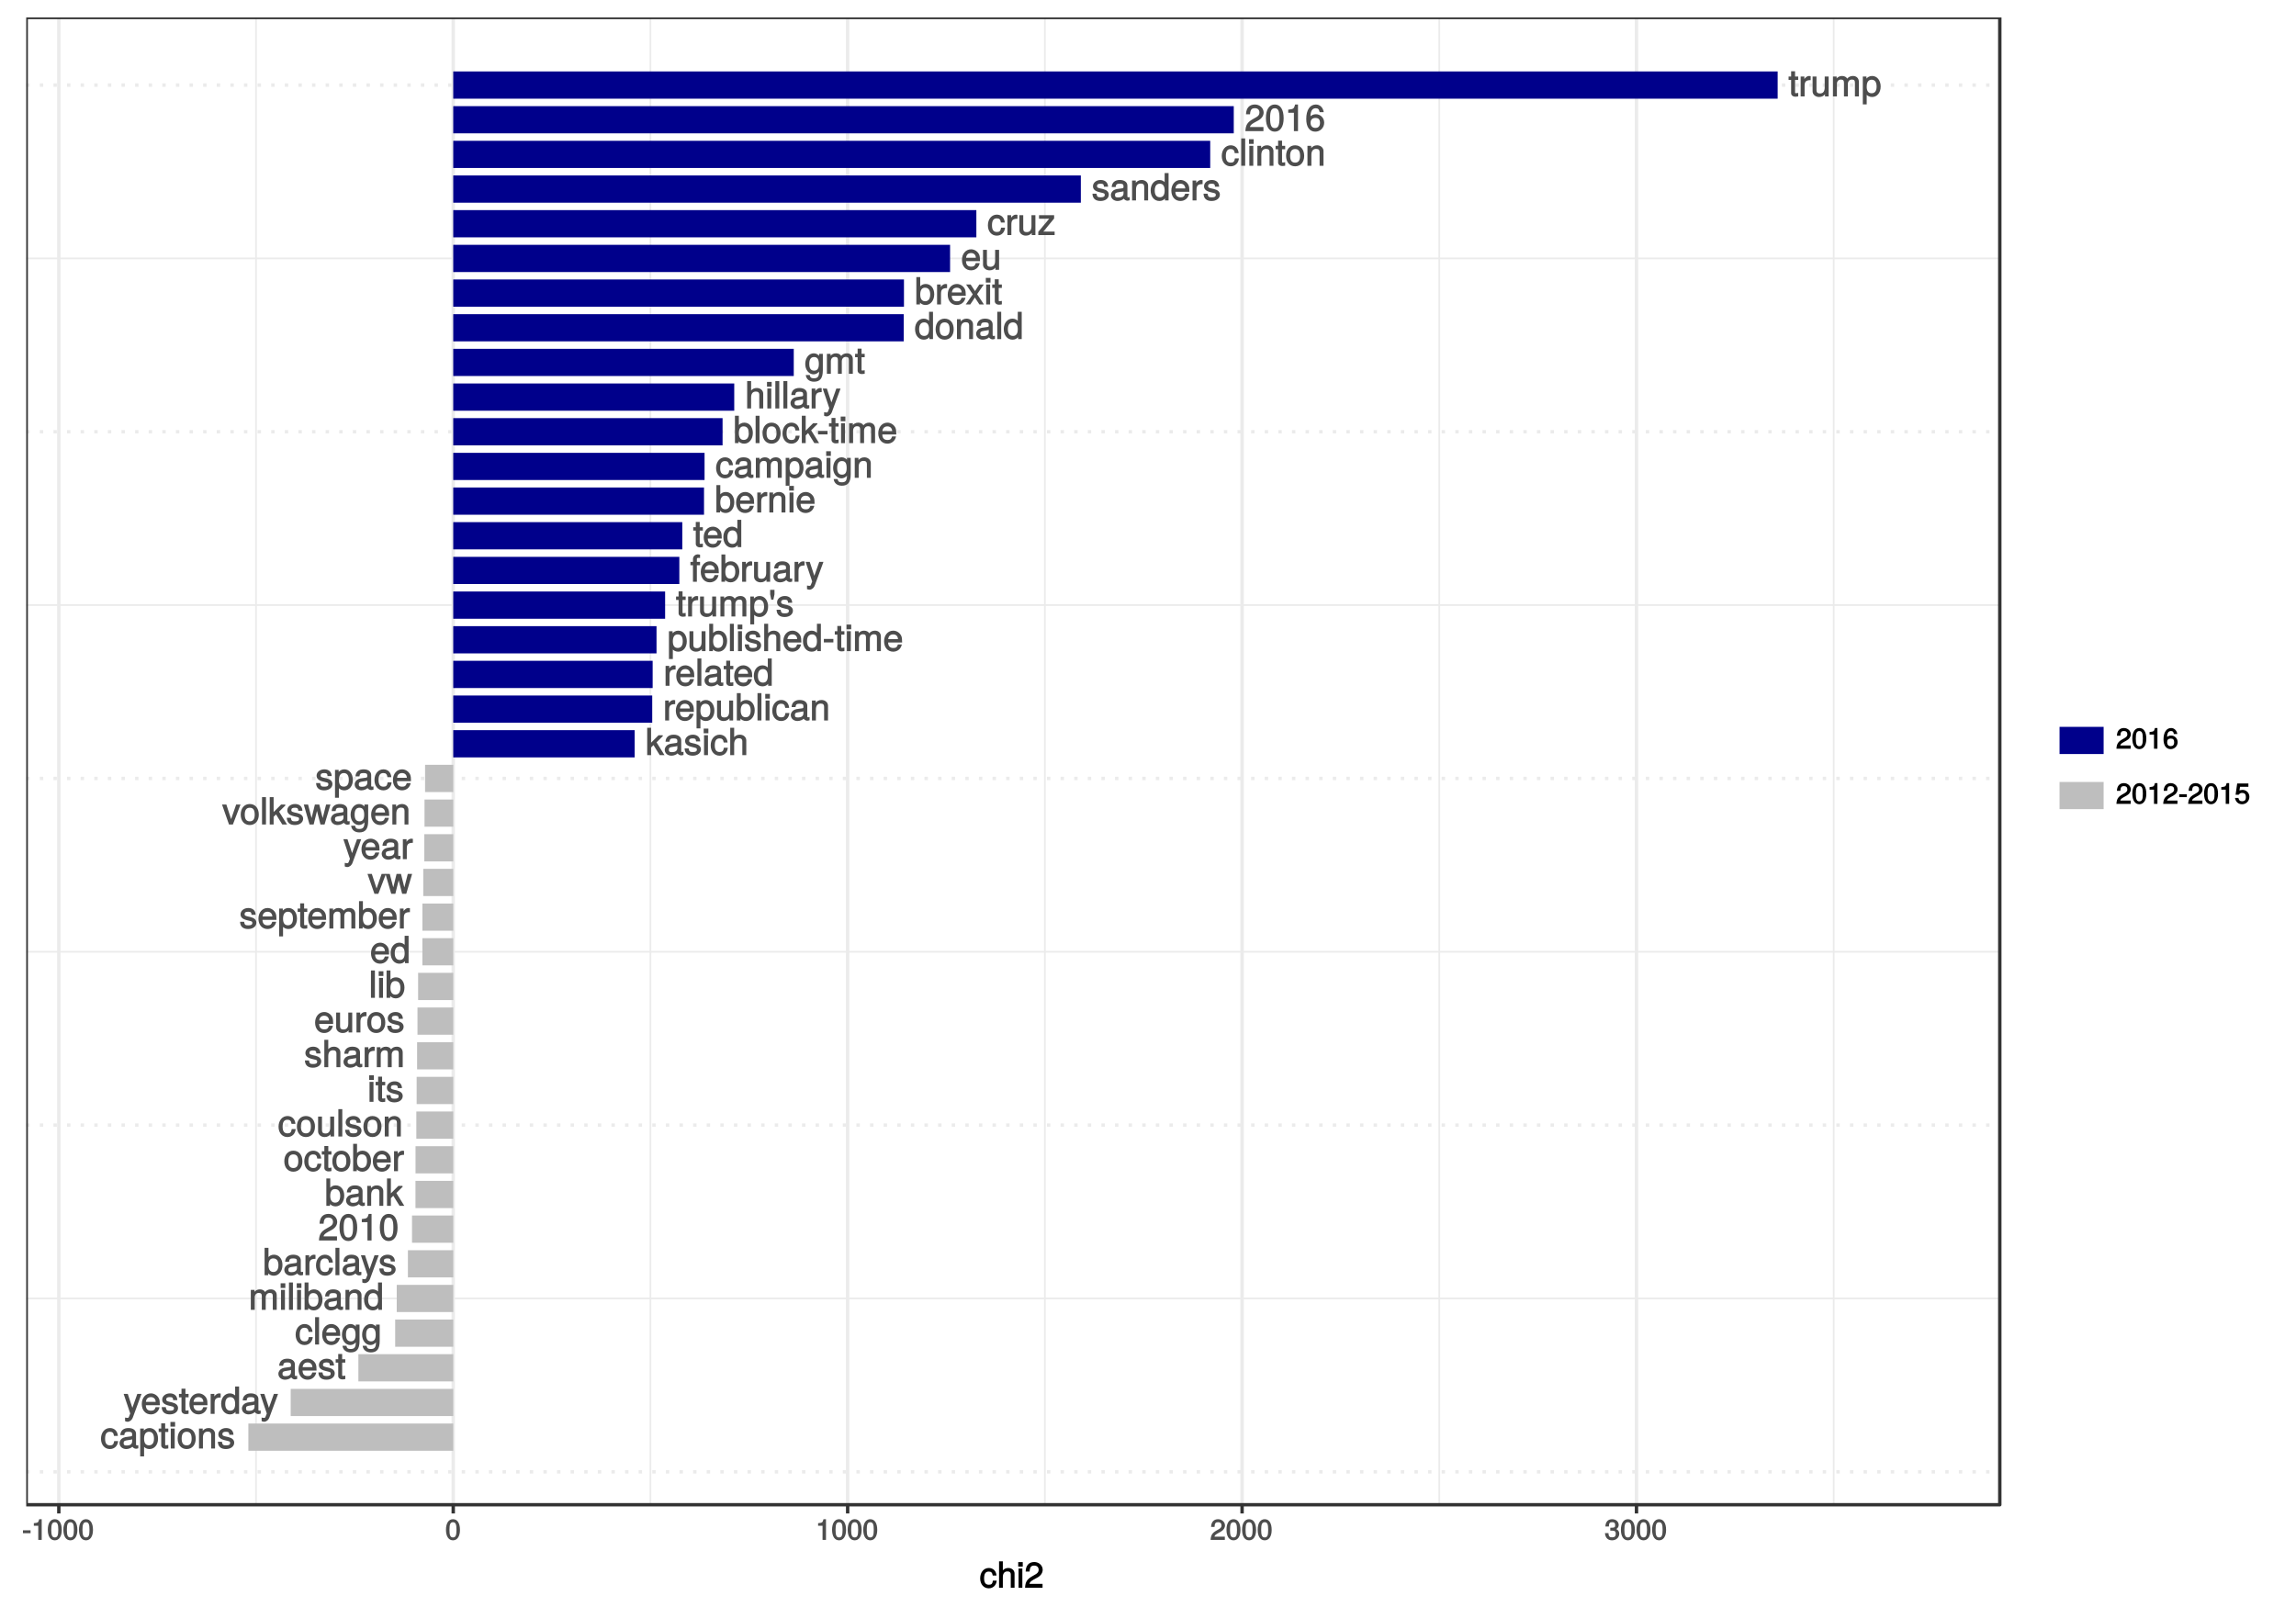 <?xml version="1.0" encoding="UTF-8"?>
<svg xmlns="http://www.w3.org/2000/svg" xmlns:xlink="http://www.w3.org/1999/xlink" width="720pt" height="504pt" viewBox="0 0 720 504" version="1.1">
<defs>
<g>
<symbol overflow="visible" id="glyph0-0">
<path style="stroke:none;" d=""/>
</symbol>
<symbol overflow="visible" id="glyph0-1">
<path style="stroke:none;" d="M 3.031 -0.141 L 3.031 -1.109 C 2.766 -1.047 2.609 -1.031 2.438 -1.031 C 2.031 -1.031 2.047 -1 2.047 -1.422 L 2.047 -5.188 L 3.031 -5.188 L 3.031 -6.25 L 2.047 -6.25 L 2.047 -7.891 L 0.812 -7.891 L 0.812 -6.25 L 0.016 -6.25 L 0.016 -5.188 L 0.812 -5.188 L 0.812 -1 C 0.812 -0.391 1.375 0.078 2.109 0.078 C 2.344 0.078 2.578 0.062 3.031 -0.016 Z M 3.031 -0.141 "/>
</symbol>
<symbol overflow="visible" id="glyph0-2">
<path style="stroke:none;" d="M 3.781 -5.266 L 3.781 -6.359 C 3.484 -6.406 3.406 -6.422 3.281 -6.422 C 2.672 -6.422 2.109 -6 1.562 -5.125 L 1.797 -5.016 L 1.797 -6.25 L 0.641 -6.25 L 0.641 0 L 1.875 0 L 1.875 -3.234 C 1.875 -4.578 2.188 -5.109 3.781 -5.125 Z M 3.781 -5.266 "/>
</symbol>
<symbol overflow="visible" id="glyph0-3">
<path style="stroke:none;" d="M 5.625 -0.141 L 5.625 -6.25 L 4.391 -6.25 L 4.391 -2.812 C 4.391 -1.594 3.906 -0.938 2.906 -0.938 C 2.156 -0.938 1.812 -1.25 1.812 -1.969 L 1.812 -6.25 L 0.594 -6.25 L 0.594 -1.594 C 0.594 -0.609 1.484 0.172 2.641 0.172 C 3.516 0.172 4.156 -0.172 4.719 -0.953 L 4.484 -1.062 L 4.484 0 L 5.625 0 Z M 5.625 -0.141 "/>
</symbol>
<symbol overflow="visible" id="glyph0-4">
<path style="stroke:none;" d="M 8.781 -0.141 L 8.781 -4.609 C 8.781 -5.672 8.047 -6.422 6.938 -6.422 C 6.141 -6.422 5.562 -6.125 5.125 -5.594 C 4.844 -6.094 4.281 -6.422 3.5 -6.422 C 2.703 -6.422 2.078 -6.078 1.562 -5.359 L 1.812 -5.25 L 1.812 -6.25 L 0.656 -6.25 L 0.656 0 L 1.891 0 L 1.891 -3.875 C 1.891 -4.75 2.375 -5.297 3.156 -5.297 C 3.859 -5.297 4.109 -5 4.109 -4.25 L 4.109 0 L 5.328 0 L 5.328 -3.875 C 5.328 -4.75 5.828 -5.297 6.609 -5.297 C 7.297 -5.297 7.547 -5 7.547 -4.25 L 7.547 0 L 8.781 0 Z M 8.781 -0.141 "/>
</symbol>
<symbol overflow="visible" id="glyph0-5">
<path style="stroke:none;" d="M 6.078 -3.062 C 6.078 -5.062 4.969 -6.422 3.391 -6.422 C 2.578 -6.422 1.828 -6 1.391 -5.297 L 1.625 -5.203 L 1.625 -6.25 L 0.484 -6.25 L 0.484 2.484 L 1.703 2.484 L 1.703 -0.859 L 1.469 -0.75 C 1.969 -0.141 2.625 0.172 3.406 0.172 C 4.938 0.172 6.078 -1.156 6.078 -3.062 Z M 4.812 -3.078 C 4.812 -1.734 4.266 -1 3.234 -1 C 2.234 -1 1.703 -1.672 1.703 -3.078 C 1.703 -4.469 2.234 -5.25 3.234 -5.25 C 4.281 -5.25 4.812 -4.5 4.812 -3.078 Z M 4.812 -3.078 "/>
</symbol>
<symbol overflow="visible" id="glyph0-6">
<path style="stroke:none;" d="M 5.953 -5.828 C 5.953 -7.203 4.75 -8.344 3.234 -8.344 C 1.578 -8.344 0.484 -7.359 0.422 -5.266 L 1.688 -5.266 C 1.781 -6.75 2.203 -7.188 3.203 -7.188 C 4.109 -7.188 4.641 -6.672 4.641 -5.812 C 4.641 -5.172 4.312 -4.734 3.594 -4.328 L 2.547 -3.734 C 0.859 -2.781 0.328 -1.906 0.234 0 L 5.891 0 L 5.891 -1.281 L 1.672 -1.281 C 1.75 -1.781 2.062 -2.109 3.062 -2.688 L 4.203 -3.297 C 5.328 -3.906 5.953 -4.844 5.953 -5.828 Z M 5.953 -5.828 "/>
</symbol>
<symbol overflow="visible" id="glyph0-7">
<path style="stroke:none;" d="M 5.906 -4.016 C 5.906 -6.812 4.875 -8.344 3.125 -8.344 C 1.391 -8.344 0.344 -6.797 0.344 -4.078 C 0.344 -1.359 1.406 0.172 3.125 0.172 C 4.828 0.172 5.906 -1.359 5.906 -4.016 Z M 4.594 -4.109 C 4.594 -1.812 4.219 -0.938 3.109 -0.938 C 2.047 -0.938 1.656 -1.859 1.656 -4.078 C 1.656 -6.281 2.047 -7.172 3.125 -7.172 C 4.203 -7.172 4.594 -6.266 4.594 -4.109 Z M 4.594 -4.109 "/>
</symbol>
<symbol overflow="visible" id="glyph0-8">
<path style="stroke:none;" d="M 4.078 -0.141 L 4.078 -8.344 L 3.188 -8.344 C 2.781 -6.969 2.703 -6.938 1.016 -6.719 L 1.016 -5.75 L 2.797 -5.75 L 2.797 0 L 4.078 0 Z M 4.078 -0.141 "/>
</symbol>
<symbol overflow="visible" id="glyph0-9">
<path style="stroke:none;" d="M 5.969 -2.641 C 5.969 -4.141 4.812 -5.297 3.359 -5.297 C 2.578 -5.297 1.844 -4.953 1.406 -4.359 L 1.656 -4.25 C 1.656 -6.219 2.156 -7.172 3.312 -7.172 C 4.016 -7.172 4.359 -6.875 4.547 -5.953 L 5.828 -5.953 C 5.609 -7.422 4.609 -8.344 3.375 -8.344 C 1.5 -8.344 0.344 -6.625 0.344 -3.812 C 0.344 -1.297 1.359 0.172 3.203 0.172 C 4.734 0.172 5.969 -1.062 5.969 -2.641 Z M 4.656 -2.562 C 4.656 -1.547 4.125 -1 3.203 -1 C 2.281 -1 1.703 -1.578 1.703 -2.609 C 1.703 -3.625 2.25 -4.125 3.234 -4.125 C 4.203 -4.125 4.656 -3.641 4.656 -2.562 Z M 4.656 -2.562 "/>
</symbol>
<symbol overflow="visible" id="glyph0-10">
<path style="stroke:none;" d="M 5.422 -2.328 L 4.344 -2.328 C 4.156 -1.234 3.828 -0.984 3.016 -0.984 C 1.969 -0.984 1.484 -1.656 1.484 -3.062 C 1.484 -4.547 1.953 -5.25 2.984 -5.25 C 3.781 -5.25 4.141 -4.922 4.281 -3.953 L 5.5 -3.953 C 5.375 -5.547 4.328 -6.422 3 -6.422 C 1.406 -6.422 0.203 -5.047 0.203 -3.062 C 0.203 -1.141 1.375 0.172 2.984 0.172 C 4.406 0.172 5.453 -0.812 5.578 -2.328 Z M 5.422 -2.328 "/>
</symbol>
<symbol overflow="visible" id="glyph0-11">
<path style="stroke:none;" d="M 1.859 -0.141 L 1.859 -8.578 L 0.625 -8.578 L 0.625 0 L 1.859 0 Z M 1.859 -0.141 "/>
</symbol>
<symbol overflow="visible" id="glyph0-12">
<path style="stroke:none;" d="M 1.875 -0.141 L 1.875 -6.25 L 0.641 -6.25 L 0.641 0 L 1.875 0 Z M 2 -7 L 2 -8.328 L 0.531 -8.328 L 0.531 -6.859 L 2 -6.859 Z M 2 -7 "/>
</symbol>
<symbol overflow="visible" id="glyph0-13">
<path style="stroke:none;" d="M 5.672 -0.141 L 5.672 -4.641 C 5.672 -5.625 4.797 -6.422 3.656 -6.422 C 2.766 -6.422 2.094 -6.031 1.562 -5.203 L 1.812 -5.094 L 1.812 -6.25 L 0.641 -6.25 L 0.641 0 L 1.875 0 L 1.875 -3.422 C 1.875 -4.641 2.406 -5.297 3.359 -5.297 C 4.125 -5.297 4.453 -4.984 4.453 -4.266 L 4.453 0 L 5.672 0 Z M 5.672 -0.141 "/>
</symbol>
<symbol overflow="visible" id="glyph0-14">
<path style="stroke:none;" d="M 5.938 -3.078 C 5.938 -5.125 4.812 -6.422 3.094 -6.422 C 1.422 -6.422 0.266 -5.125 0.266 -3.109 C 0.266 -1.109 1.406 0.172 3.109 0.172 C 4.781 0.172 5.938 -1.109 5.938 -3.078 Z M 4.656 -3.078 C 4.656 -1.688 4.156 -0.984 3.109 -0.984 C 2.047 -0.984 1.531 -1.672 1.531 -3.109 C 1.531 -4.547 2.047 -5.25 3.109 -5.25 C 4.172 -5.25 4.656 -4.562 4.656 -3.078 Z M 4.656 -3.078 "/>
</symbol>
<symbol overflow="visible" id="glyph0-15">
<path style="stroke:none;" d="M 5.359 -1.812 C 5.359 -2.703 4.719 -3.281 3.531 -3.578 L 2.625 -3.781 C 1.859 -3.969 1.656 -4.078 1.656 -4.5 C 1.656 -5.047 2.016 -5.25 2.781 -5.25 C 3.547 -5.25 3.812 -5.062 3.828 -4.297 L 5.125 -4.297 C 5.109 -5.609 4.203 -6.422 2.828 -6.422 C 1.438 -6.422 0.391 -5.547 0.391 -4.453 C 0.391 -3.516 1.016 -2.938 2.422 -2.594 L 3.312 -2.375 C 3.969 -2.219 4.078 -2.156 4.078 -1.734 C 4.078 -1.172 3.672 -0.984 2.844 -0.984 C 1.984 -0.984 1.656 -1.047 1.5 -2.109 L 0.234 -2.109 C 0.281 -0.578 1.203 0.172 2.766 0.172 C 4.266 0.172 5.359 -0.656 5.359 -1.812 Z M 5.359 -1.812 "/>
</symbol>
<symbol overflow="visible" id="glyph0-16">
<path style="stroke:none;" d="M 6.219 -0.156 L 6.219 -1.047 C 5.984 -1 5.938 -1 5.875 -1 C 5.547 -1 5.5 -1.031 5.5 -1.312 L 5.5 -4.641 C 5.5 -5.703 4.594 -6.422 3.125 -6.422 C 1.688 -6.422 0.641 -5.703 0.578 -4.203 L 1.812 -4.203 C 1.906 -5.062 2.203 -5.25 3.094 -5.25 C 3.953 -5.25 4.281 -5.078 4.281 -4.5 L 4.281 -4.25 C 4.281 -3.859 4.188 -3.828 3.438 -3.75 C 2.094 -3.578 1.891 -3.531 1.531 -3.375 C 0.828 -3.094 0.328 -2.406 0.328 -1.688 C 0.328 -0.609 1.234 0.172 2.438 0.172 C 3.203 0.172 4.031 -0.188 4.375 -0.562 C 4.406 -0.391 4.969 0.078 5.438 0.078 C 5.625 0.078 5.781 0.062 6.219 -0.062 Z M 4.281 -2.203 C 4.281 -1.344 3.562 -0.938 2.641 -0.938 C 1.906 -0.938 1.609 -1.062 1.609 -1.703 C 1.609 -2.328 1.891 -2.469 2.906 -2.609 C 3.906 -2.75 4.109 -2.797 4.281 -2.875 Z M 4.281 -2.203 "/>
</symbol>
<symbol overflow="visible" id="glyph0-17">
<path style="stroke:none;" d="M 5.766 -0.141 L 5.766 -8.578 L 4.531 -8.578 L 4.531 -5.344 L 4.781 -5.453 C 4.375 -6.047 3.656 -6.422 2.859 -6.422 C 1.312 -6.422 0.141 -5.078 0.141 -3.172 C 0.141 -1.156 1.281 0.172 2.891 0.172 C 3.703 0.172 4.375 -0.172 4.875 -0.906 L 4.641 -1.016 L 4.641 0 L 5.766 0 Z M 4.531 -3.094 C 4.531 -1.719 4.031 -1 3.031 -1 C 1.984 -1 1.422 -1.734 1.422 -3.109 C 1.422 -4.5 1.984 -5.25 3.016 -5.25 C 4.031 -5.25 4.531 -4.469 4.531 -3.094 Z M 4.531 -3.094 "/>
</symbol>
<symbol overflow="visible" id="glyph0-18">
<path style="stroke:none;" d="M 5.969 -2.844 C 5.969 -3.703 5.906 -4.25 5.734 -4.703 C 5.344 -5.672 4.297 -6.422 3.188 -6.422 C 1.531 -6.422 0.312 -5.047 0.312 -3.078 C 0.312 -1.125 1.484 0.172 3.156 0.172 C 4.531 0.172 5.609 -0.734 5.875 -2.094 L 4.656 -2.094 C 4.344 -1.156 3.953 -0.984 3.203 -0.984 C 2.203 -0.984 1.609 -1.484 1.578 -2.703 L 5.969 -2.703 Z M 4.906 -3.578 C 4.906 -3.578 4.719 -3.75 4.734 -3.766 L 1.609 -3.766 C 1.688 -4.672 2.219 -5.25 3.172 -5.25 C 4.109 -5.25 4.672 -4.625 4.672 -3.688 Z M 4.906 -3.578 "/>
</symbol>
<symbol overflow="visible" id="glyph0-19">
<path style="stroke:none;" d="M 5.328 -0.141 L 5.328 -1.109 L 1.797 -1.109 L 5.172 -5.203 L 5.172 -6.25 L 0.438 -6.25 L 0.438 -5.125 L 3.609 -5.125 L 0.203 -1.031 L 0.203 0 L 5.328 0 Z M 5.328 -0.141 "/>
</symbol>
<symbol overflow="visible" id="glyph0-20">
<path style="stroke:none;" d="M 6.078 -3.188 C 6.078 -5.125 4.969 -6.422 3.406 -6.422 C 2.578 -6.422 1.906 -6.062 1.453 -5.391 L 1.688 -5.297 L 1.688 -8.578 L 0.469 -8.578 L 0.469 0 L 1.609 0 L 1.609 -0.984 L 1.359 -0.891 C 1.812 -0.188 2.531 0.172 3.359 0.172 C 4.922 0.172 6.078 -1.25 6.078 -3.188 Z M 4.812 -3.125 C 4.812 -1.781 4.25 -1 3.219 -1 C 2.219 -1 1.688 -1.766 1.688 -3.109 C 1.688 -4.516 2.219 -5.297 3.219 -5.25 C 4.281 -5.25 4.812 -4.453 4.812 -3.125 Z M 4.812 -3.125 "/>
</symbol>
<symbol overflow="visible" id="glyph0-21">
<path style="stroke:none;" d="M 5.469 -0.234 L 3.484 -3.219 L 5.578 -6.25 L 4.172 -6.25 L 2.828 -4.188 L 1.453 -6.25 L 0.031 -6.25 L 2.125 -3.172 L -0.078 0 L 1.344 0 L 2.781 -2.172 L 4.203 0 L 5.625 0 Z M 5.469 -0.234 "/>
</symbol>
<symbol overflow="visible" id="glyph0-22">
<path style="stroke:none;" d="M 5.703 -1.109 L 5.703 -6.25 L 4.531 -6.25 L 4.531 -5.234 L 4.781 -5.328 C 4.297 -6.047 3.625 -6.422 2.859 -6.422 C 1.359 -6.422 0.188 -5 0.188 -3.062 C 0.188 -1.188 1.391 0.172 2.781 0.172 C 3.531 0.172 4.156 -0.188 4.781 -0.938 L 4.531 -1.031 L 4.531 -0.641 C 4.531 0.938 4.031 1.406 2.938 1.406 C 2.188 1.406 1.734 1.281 1.609 0.391 L 0.359 0.391 C 0.484 1.672 1.5 2.484 2.906 2.484 C 4.766 2.484 5.703 1.516 5.703 -1.109 Z M 4.453 -3.078 C 4.453 -1.656 3.984 -0.984 2.984 -0.984 C 1.938 -0.984 1.453 -1.672 1.453 -3.109 C 1.453 -4.547 1.953 -5.25 2.969 -5.25 C 4 -5.25 4.453 -4.531 4.453 -3.078 Z M 4.453 -3.078 "/>
</symbol>
<symbol overflow="visible" id="glyph0-23">
<path style="stroke:none;" d="M 5.672 -0.141 L 5.672 -4.641 C 5.672 -5.641 4.812 -6.422 3.656 -6.422 C 2.812 -6.422 2.203 -6.109 1.641 -5.375 L 1.875 -5.281 L 1.875 -8.578 L 0.641 -8.578 L 0.641 0 L 1.875 0 L 1.875 -3.422 C 1.875 -4.641 2.375 -5.297 3.359 -5.297 C 4.031 -5.297 4.438 -5.047 4.438 -4.266 L 4.438 0 L 5.672 0 Z M 5.672 -0.141 "/>
</symbol>
<symbol overflow="visible" id="glyph0-24">
<path style="stroke:none;" d="M 5.438 -6.25 L 4.312 -6.25 L 2.609 -1.453 L 2.906 -1.453 L 1.328 -6.25 L 0.031 -6.25 L 2.094 -0.109 L 1.734 0.828 C 1.562 1.25 1.531 1.266 1.109 1.266 C 0.984 1.266 0.812 1.234 0.469 1.172 L 0.469 2.281 C 0.703 2.406 1 2.484 1.25 2.484 C 1.922 2.484 2.609 1.969 2.922 1.109 L 5.625 -6.25 Z M 5.438 -6.25 "/>
</symbol>
<symbol overflow="visible" id="glyph0-25">
<path style="stroke:none;" d="M 5.797 -0.234 L 3.453 -4.016 L 5.438 -6 L 5.344 -6.25 L 4.078 -6.25 L 1.5 -3.672 L 1.734 -3.578 L 1.734 -8.578 L 0.516 -8.578 L 0.516 0 L 1.734 0 L 1.734 -2.406 L 2.484 -3.156 L 4.453 0 L 5.953 0 Z M 5.797 -0.234 "/>
</symbol>
<symbol overflow="visible" id="glyph0-26">
<path style="stroke:none;" d="M 3.359 -2.859 L 3.359 -3.828 L 0.375 -3.828 L 0.375 -2.734 L 3.359 -2.734 Z M 3.359 -2.859 "/>
</symbol>
<symbol overflow="visible" id="glyph0-27">
<path style="stroke:none;" d="M 3.078 -5.328 L 3.078 -6.25 L 2.078 -6.25 L 2.078 -7.031 C 2.078 -7.422 2.172 -7.5 2.609 -7.5 C 2.688 -7.5 2.719 -7.5 3.078 -7.469 L 3.078 -8.516 C 2.719 -8.594 2.594 -8.609 2.406 -8.609 C 1.531 -8.609 0.859 -7.969 0.859 -7.109 L 0.859 -6.25 L 0.062 -6.25 L 0.062 -5.188 L 0.859 -5.188 L 0.859 0 L 2.078 0 L 2.078 -5.188 L 3.078 -5.188 Z M 3.078 -5.328 "/>
</symbol>
<symbol overflow="visible" id="glyph0-28">
<path style="stroke:none;" d="M 1.75 -6.938 L 1.75 -8.344 L 0.391 -8.344 L 0.391 -6.938 L 0.734 -5.281 L 1.406 -5.281 Z M 1.75 -6.938 "/>
</symbol>
<symbol overflow="visible" id="glyph0-29">
<path style="stroke:none;" d="M 5.531 -6.25 L 4.359 -6.25 L 2.625 -1.266 L 2.906 -1.266 L 1.281 -6.25 L -0.078 -6.25 L 2.109 0 L 3.328 0 L 5.719 -6.25 Z M 5.531 -6.25 "/>
</symbol>
<symbol overflow="visible" id="glyph0-30">
<path style="stroke:none;" d="M 8.047 -6.25 L 6.875 -6.25 L 5.656 -1.453 L 5.938 -1.453 L 4.734 -6.25 L 3.359 -6.25 L 2.188 -1.453 L 2.469 -1.453 L 1.219 -6.25 L -0.125 -6.25 L 1.688 0 L 2.969 0 L 4.156 -4.812 L 3.875 -4.812 L 5.109 0 L 6.391 0 L 8.234 -6.25 Z M 8.047 -6.25 "/>
</symbol>
<symbol overflow="visible" id="glyph1-0">
<path style="stroke:none;" d=""/>
</symbol>
<symbol overflow="visible" id="glyph1-1">
<path style="stroke:none;" d="M 2.641 -2.25 L 2.641 -3.016 L 0.25 -3.016 L 0.25 -2.109 L 2.641 -2.109 Z M 2.641 -2.25 "/>
</symbol>
<symbol overflow="visible" id="glyph1-2">
<path style="stroke:none;" d="M 3.203 -0.125 L 3.203 -6.5 L 2.422 -6.5 C 2.109 -5.406 2.094 -5.406 0.734 -5.25 L 0.734 -4.438 L 2.125 -4.438 L 2.125 0 L 3.203 0 Z M 3.203 -0.125 "/>
</symbol>
<symbol overflow="visible" id="glyph1-3">
<path style="stroke:none;" d="M 4.609 -3.125 C 4.609 -5.297 3.781 -6.5 2.422 -6.5 C 1.078 -6.5 0.219 -5.281 0.219 -3.188 C 0.219 -1.078 1.078 0.125 2.422 0.125 C 3.734 0.125 4.609 -1.078 4.609 -3.125 Z M 3.516 -3.203 C 3.516 -1.438 3.266 -0.781 2.406 -0.781 C 1.578 -0.781 1.312 -1.469 1.312 -3.172 C 1.312 -4.875 1.578 -5.547 2.422 -5.547 C 3.25 -5.547 3.516 -4.875 3.516 -3.203 Z M 3.516 -3.203 "/>
</symbol>
<symbol overflow="visible" id="glyph1-4">
<path style="stroke:none;" d="M 4.641 -4.547 C 4.641 -5.594 3.672 -6.5 2.5 -6.5 C 1.219 -6.5 0.328 -5.719 0.281 -4.078 L 1.359 -4.078 C 1.422 -5.25 1.703 -5.562 2.469 -5.562 C 3.172 -5.562 3.547 -5.188 3.547 -4.516 C 3.547 -4.031 3.297 -3.703 2.75 -3.391 L 1.938 -2.922 C 0.641 -2.188 0.219 -1.5 0.125 0 L 4.594 0 L 4.594 -1.031 L 1.344 -1.031 C 1.406 -1.406 1.641 -1.641 2.406 -2.078 L 3.281 -2.562 C 4.156 -3.031 4.641 -3.781 4.641 -4.547 Z M 4.641 -4.547 "/>
</symbol>
<symbol overflow="visible" id="glyph1-5">
<path style="stroke:none;" d="M 4.594 -1.938 C 4.594 -2.703 4.141 -3.266 3.391 -3.531 L 3.391 -3.266 C 3.969 -3.5 4.422 -4.031 4.422 -4.656 C 4.422 -5.734 3.547 -6.5 2.359 -6.5 C 1.109 -6.5 0.281 -5.688 0.25 -4.219 L 1.344 -4.219 C 1.359 -5.281 1.578 -5.562 2.375 -5.562 C 3.062 -5.562 3.312 -5.281 3.312 -4.625 C 3.312 -3.953 3.188 -3.812 1.781 -3.812 L 1.781 -2.906 L 2.359 -2.906 C 3.219 -2.906 3.5 -2.625 3.5 -1.938 C 3.5 -1.156 3.172 -0.812 2.359 -0.812 C 1.516 -0.812 1.266 -1.109 1.203 -2.141 L 0.109 -2.141 C 0.219 -0.625 1.062 0.125 2.344 0.125 C 3.625 0.125 4.594 -0.766 4.594 -1.938 Z M 4.594 -1.938 "/>
</symbol>
<symbol overflow="visible" id="glyph1-6">
<path style="stroke:none;" d="M 4.656 -2.062 C 4.656 -3.234 3.719 -4.141 2.609 -4.141 C 1.984 -4.141 1.391 -3.875 1.062 -3.406 L 1.312 -3.312 C 1.328 -4.844 1.672 -5.547 2.562 -5.547 C 3.109 -5.547 3.328 -5.344 3.469 -4.609 L 4.547 -4.609 C 4.375 -5.766 3.562 -6.5 2.609 -6.5 C 1.156 -6.5 0.219 -5.141 0.219 -2.969 C 0.219 -1.031 1.047 0.125 2.469 0.125 C 3.656 0.125 4.656 -0.844 4.656 -2.062 Z M 3.562 -2 C 3.562 -1.219 3.188 -0.812 2.484 -0.812 C 1.766 -0.812 1.359 -1.25 1.359 -2.047 C 1.359 -2.828 1.734 -3.188 2.5 -3.188 C 3.25 -3.188 3.562 -2.844 3.562 -2 Z M 3.562 -2 "/>
</symbol>
<symbol overflow="visible" id="glyph1-7">
<path style="stroke:none;" d="M 4.656 -2.203 C 4.656 -3.438 3.688 -4.375 2.5 -4.375 C 2.062 -4.375 1.594 -4.219 1.547 -4.188 L 1.719 -5.344 L 4.344 -5.344 L 4.344 -6.375 L 0.828 -6.375 L 0.328 -2.844 L 1.281 -2.844 C 1.688 -3.312 1.875 -3.422 2.359 -3.422 C 3.188 -3.422 3.562 -3.016 3.562 -2.094 C 3.562 -1.203 3.203 -0.812 2.359 -0.812 C 1.688 -0.812 1.422 -1.031 1.203 -1.859 L 0.125 -1.859 C 0.406 -0.5 1.266 0.125 2.375 0.125 C 3.641 0.125 4.656 -0.875 4.656 -2.203 Z M 4.656 -2.203 "/>
</symbol>
<symbol overflow="visible" id="glyph2-0">
<path style="stroke:none;" d=""/>
</symbol>
<symbol overflow="visible" id="glyph2-1">
<path style="stroke:none;" d="M 5.25 -2.25 L 4.203 -2.25 C 4.031 -1.188 3.703 -0.953 2.922 -0.953 C 1.906 -0.953 1.438 -1.594 1.438 -2.953 C 1.438 -4.406 1.891 -5.078 2.891 -5.078 C 3.656 -5.078 4 -4.766 4.141 -3.828 L 5.328 -3.828 C 5.203 -5.375 4.188 -6.203 2.906 -6.203 C 1.359 -6.203 0.203 -4.875 0.203 -2.953 C 0.203 -1.094 1.328 0.172 2.891 0.172 C 4.266 0.172 5.266 -0.797 5.391 -2.25 Z M 5.25 -2.25 "/>
</symbol>
<symbol overflow="visible" id="glyph2-2">
<path style="stroke:none;" d="M 5.484 -0.125 L 5.484 -4.484 C 5.484 -5.453 4.656 -6.203 3.531 -6.203 C 2.719 -6.203 2.125 -5.906 1.578 -5.203 L 1.812 -5.109 L 1.812 -8.297 L 0.625 -8.297 L 0.625 0 L 1.812 0 L 1.812 -3.312 C 1.812 -4.484 2.297 -5.125 3.25 -5.125 C 3.891 -5.125 4.297 -4.891 4.297 -4.125 L 4.297 0 L 5.484 0 Z M 5.484 -0.125 "/>
</symbol>
<symbol overflow="visible" id="glyph2-3">
<path style="stroke:none;" d="M 1.812 -0.125 L 1.812 -6.031 L 0.625 -6.031 L 0.625 0 L 1.812 0 Z M 1.938 -6.766 L 1.938 -8.047 L 0.516 -8.047 L 0.516 -6.641 L 1.938 -6.641 Z M 1.938 -6.766 "/>
</symbol>
<symbol overflow="visible" id="glyph2-4">
<path style="stroke:none;" d="M 5.75 -5.641 C 5.75 -6.969 4.594 -8.078 3.125 -8.078 C 1.531 -8.078 0.469 -7.109 0.406 -5.094 L 1.641 -5.094 C 1.734 -6.531 2.141 -6.953 3.094 -6.953 C 3.969 -6.953 4.484 -6.453 4.484 -5.625 C 4.484 -5 4.172 -4.578 3.469 -4.188 L 2.469 -3.609 C 0.844 -2.688 0.312 -1.844 0.219 0 L 5.703 0 L 5.703 -1.234 L 1.609 -1.234 C 1.688 -1.734 2 -2.031 2.953 -2.594 L 4.062 -3.188 C 5.141 -3.766 5.75 -4.688 5.75 -5.641 Z M 5.75 -5.641 "/>
</symbol>
</g>
<clipPath id="clip1">
  <path d="M 8.219 5.48 L 628 5.48 L 628 472 L 8.219 472 Z M 8.219 5.48 "/>
</clipPath>
<clipPath id="clip2">
  <path d="M 8.219 406 L 628 406 L 628 408 L 8.219 408 Z M 8.219 406 "/>
</clipPath>
<clipPath id="clip3">
  <path d="M 8.219 298 L 628 298 L 628 299 L 8.219 299 Z M 8.219 298 "/>
</clipPath>
<clipPath id="clip4">
  <path d="M 8.219 189 L 628 189 L 628 191 L 8.219 191 Z M 8.219 189 "/>
</clipPath>
<clipPath id="clip5">
  <path d="M 8.219 80 L 628 80 L 628 82 L 8.219 82 Z M 8.219 80 "/>
</clipPath>
<clipPath id="clip6">
  <path d="M 80 5.48 L 81 5.48 L 81 472.93 L 80 472.93 Z M 80 5.48 "/>
</clipPath>
<clipPath id="clip7">
  <path d="M 203 5.48 L 205 5.48 L 205 472.93 L 203 472.93 Z M 203 5.48 "/>
</clipPath>
<clipPath id="clip8">
  <path d="M 327 5.48 L 328 5.48 L 328 472.93 L 327 472.93 Z M 327 5.48 "/>
</clipPath>
<clipPath id="clip9">
  <path d="M 451 5.48 L 452 5.48 L 452 472.93 L 451 472.93 Z M 451 5.48 "/>
</clipPath>
<clipPath id="clip10">
  <path d="M 574 5.48 L 576 5.48 L 576 472.93 L 574 472.93 Z M 574 5.48 "/>
</clipPath>
<clipPath id="clip11">
  <path d="M 8.219 461 L 628 461 L 628 463 L 8.219 463 Z M 8.219 461 "/>
</clipPath>
<clipPath id="clip12">
  <path d="M 8.219 352 L 628 352 L 628 354 L 8.219 354 Z M 8.219 352 "/>
</clipPath>
<clipPath id="clip13">
  <path d="M 8.219 243 L 628 243 L 628 245 L 8.219 245 Z M 8.219 243 "/>
</clipPath>
<clipPath id="clip14">
  <path d="M 8.219 134 L 628 134 L 628 136 L 8.219 136 Z M 8.219 134 "/>
</clipPath>
<clipPath id="clip15">
  <path d="M 8.219 26 L 628 26 L 628 28 L 8.219 28 Z M 8.219 26 "/>
</clipPath>
<clipPath id="clip16">
  <path d="M 17 5.48 L 19 5.48 L 19 472.93 L 17 472.93 Z M 17 5.48 "/>
</clipPath>
<clipPath id="clip17">
  <path d="M 141 5.48 L 143 5.48 L 143 472.93 L 141 472.93 Z M 141 5.48 "/>
</clipPath>
<clipPath id="clip18">
  <path d="M 265 5.48 L 267 5.48 L 267 472.93 L 265 472.93 Z M 265 5.48 "/>
</clipPath>
<clipPath id="clip19">
  <path d="M 388 5.48 L 391 5.48 L 391 472.93 L 388 472.93 Z M 388 5.48 "/>
</clipPath>
<clipPath id="clip20">
  <path d="M 512 5.48 L 514 5.48 L 514 472.93 L 512 472.93 Z M 512 5.48 "/>
</clipPath>
<clipPath id="clip21">
  <path d="M 8.219 5.48 L 628 5.48 L 628 472.93 L 8.219 472.93 Z M 8.219 5.48 "/>
</clipPath>
</defs>
<g id="surface2">
<rect x="0" y="0" width="720" height="504" style="fill:rgb(100%,100%,100%);fill-opacity:1;stroke:none;"/>
<g clip-path="url(#clip1)" clip-rule="nonzero">
<path style=" stroke:none;fill-rule:nonzero;fill:rgb(100%,100%,100%);fill-opacity:1;" d="M 8.219 471.93 L 627.113 471.93 L 627.113 5.48 L 8.219 5.48 Z M 8.219 471.93 "/>
</g>
<g clip-path="url(#clip2)" clip-rule="nonzero">
<path style="fill:none;stroke-width:0.533;stroke-linecap:butt;stroke-linejoin:round;stroke:rgb(92.157%,92.157%,92.157%);stroke-opacity:1;stroke-miterlimit:10;" d="M 8.219 407.234 L 627.117 407.234 "/>
</g>
<g clip-path="url(#clip3)" clip-rule="nonzero">
<path style="fill:none;stroke-width:0.533;stroke-linecap:butt;stroke-linejoin:round;stroke:rgb(92.157%,92.157%,92.157%);stroke-opacity:1;stroke-miterlimit:10;" d="M 8.219 298.504 L 627.117 298.504 "/>
</g>
<g clip-path="url(#clip4)" clip-rule="nonzero">
<path style="fill:none;stroke-width:0.533;stroke-linecap:butt;stroke-linejoin:round;stroke:rgb(92.157%,92.157%,92.157%);stroke-opacity:1;stroke-miterlimit:10;" d="M 8.219 189.777 L 627.117 189.777 "/>
</g>
<g clip-path="url(#clip5)" clip-rule="nonzero">
<path style="fill:none;stroke-width:0.533;stroke-linecap:butt;stroke-linejoin:round;stroke:rgb(92.157%,92.157%,92.157%);stroke-opacity:1;stroke-miterlimit:10;" d="M 8.219 81.047 L 627.117 81.047 "/>
</g>
<g clip-path="url(#clip6)" clip-rule="nonzero">
<path style="fill:none;stroke-width:0.533;stroke-linecap:butt;stroke-linejoin:round;stroke:rgb(92.157%,92.157%,92.157%);stroke-opacity:1;stroke-miterlimit:10;" d="M 80.289 471.93 L 80.289 5.48 "/>
</g>
<g clip-path="url(#clip7)" clip-rule="nonzero">
<path style="fill:none;stroke-width:0.533;stroke-linecap:butt;stroke-linejoin:round;stroke:rgb(92.157%,92.157%,92.157%);stroke-opacity:1;stroke-miterlimit:10;" d="M 203.973 471.93 L 203.973 5.48 "/>
</g>
<g clip-path="url(#clip8)" clip-rule="nonzero">
<path style="fill:none;stroke-width:0.533;stroke-linecap:butt;stroke-linejoin:round;stroke:rgb(92.157%,92.157%,92.157%);stroke-opacity:1;stroke-miterlimit:10;" d="M 327.66 471.93 L 327.66 5.48 "/>
</g>
<g clip-path="url(#clip9)" clip-rule="nonzero">
<path style="fill:none;stroke-width:0.533;stroke-linecap:butt;stroke-linejoin:round;stroke:rgb(92.157%,92.157%,92.157%);stroke-opacity:1;stroke-miterlimit:10;" d="M 451.344 471.93 L 451.344 5.48 "/>
</g>
<g clip-path="url(#clip10)" clip-rule="nonzero">
<path style="fill:none;stroke-width:0.533;stroke-linecap:butt;stroke-linejoin:round;stroke:rgb(92.157%,92.157%,92.157%);stroke-opacity:1;stroke-miterlimit:10;" d="M 575.031 471.93 L 575.031 5.48 "/>
</g>
<g clip-path="url(#clip11)" clip-rule="nonzero">
<path style="fill:none;stroke-width:1.067;stroke-linecap:butt;stroke-linejoin:round;stroke:rgb(92.157%,92.157%,92.157%);stroke-opacity:1;stroke-dasharray:1.067,3.201;stroke-miterlimit:10;" d="M 8.219 461.602 L 627.117 461.602 "/>
</g>
<g clip-path="url(#clip12)" clip-rule="nonzero">
<path style="fill:none;stroke-width:1.067;stroke-linecap:butt;stroke-linejoin:round;stroke:rgb(92.157%,92.157%,92.157%);stroke-opacity:1;stroke-dasharray:1.067,3.201;stroke-miterlimit:10;" d="M 8.219 352.871 L 627.117 352.871 "/>
</g>
<g clip-path="url(#clip13)" clip-rule="nonzero">
<path style="fill:none;stroke-width:1.067;stroke-linecap:butt;stroke-linejoin:round;stroke:rgb(92.157%,92.157%,92.157%);stroke-opacity:1;stroke-dasharray:1.067,3.201;stroke-miterlimit:10;" d="M 8.219 244.141 L 627.117 244.141 "/>
</g>
<g clip-path="url(#clip14)" clip-rule="nonzero">
<path style="fill:none;stroke-width:1.067;stroke-linecap:butt;stroke-linejoin:round;stroke:rgb(92.157%,92.157%,92.157%);stroke-opacity:1;stroke-dasharray:1.067,3.201;stroke-miterlimit:10;" d="M 8.219 135.41 L 627.117 135.41 "/>
</g>
<g clip-path="url(#clip15)" clip-rule="nonzero">
<path style="fill:none;stroke-width:1.067;stroke-linecap:butt;stroke-linejoin:round;stroke:rgb(92.157%,92.157%,92.157%);stroke-opacity:1;stroke-dasharray:1.067,3.201;stroke-miterlimit:10;" d="M 8.219 26.684 L 627.117 26.684 "/>
</g>
<g clip-path="url(#clip16)" clip-rule="nonzero">
<path style="fill:none;stroke-width:1.067;stroke-linecap:butt;stroke-linejoin:round;stroke:rgb(92.157%,92.157%,92.157%);stroke-opacity:1;stroke-miterlimit:10;" d="M 18.445 471.93 L 18.445 5.48 "/>
</g>
<g clip-path="url(#clip17)" clip-rule="nonzero">
<path style="fill:none;stroke-width:1.067;stroke-linecap:butt;stroke-linejoin:round;stroke:rgb(92.157%,92.157%,92.157%);stroke-opacity:1;stroke-miterlimit:10;" d="M 142.133 471.93 L 142.133 5.48 "/>
</g>
<g clip-path="url(#clip18)" clip-rule="nonzero">
<path style="fill:none;stroke-width:1.067;stroke-linecap:butt;stroke-linejoin:round;stroke:rgb(92.157%,92.157%,92.157%);stroke-opacity:1;stroke-miterlimit:10;" d="M 265.816 471.93 L 265.816 5.48 "/>
</g>
<g clip-path="url(#clip19)" clip-rule="nonzero">
<path style="fill:none;stroke-width:1.067;stroke-linecap:butt;stroke-linejoin:round;stroke:rgb(92.157%,92.157%,92.157%);stroke-opacity:1;stroke-miterlimit:10;" d="M 389.504 471.93 L 389.504 5.48 "/>
</g>
<g clip-path="url(#clip20)" clip-rule="nonzero">
<path style="fill:none;stroke-width:1.067;stroke-linecap:butt;stroke-linejoin:round;stroke:rgb(92.157%,92.157%,92.157%);stroke-opacity:1;stroke-miterlimit:10;" d="M 513.188 471.93 L 513.188 5.48 "/>
</g>
<path style="fill:none;stroke-width:8.536;stroke-linecap:butt;stroke-linejoin:round;stroke:rgb(0%,0%,54.51%);stroke-opacity:1;stroke-miterlimit:10;" d="M 557.453 26.684 L 142.133 26.684 "/>
<path style="fill:none;stroke-width:8.536;stroke-linecap:butt;stroke-linejoin:round;stroke:rgb(0%,0%,54.51%);stroke-opacity:1;stroke-miterlimit:10;" d="M 386.895 37.555 L 142.133 37.555 "/>
<path style="fill:none;stroke-width:8.536;stroke-linecap:butt;stroke-linejoin:round;stroke:rgb(0%,0%,54.51%);stroke-opacity:1;stroke-miterlimit:10;" d="M 379.512 48.426 L 142.133 48.426 "/>
<path style="fill:none;stroke-width:8.536;stroke-linecap:butt;stroke-linejoin:round;stroke:rgb(0%,0%,54.51%);stroke-opacity:1;stroke-miterlimit:10;" d="M 338.938 59.301 L 142.133 59.301 "/>
<path style="fill:none;stroke-width:8.536;stroke-linecap:butt;stroke-linejoin:round;stroke:rgb(0%,0%,54.51%);stroke-opacity:1;stroke-miterlimit:10;" d="M 306.176 70.172 L 142.133 70.172 "/>
<path style="fill:none;stroke-width:8.536;stroke-linecap:butt;stroke-linejoin:round;stroke:rgb(0%,0%,54.51%);stroke-opacity:1;stroke-miterlimit:10;" d="M 297.934 81.047 L 142.133 81.047 "/>
<path style="fill:none;stroke-width:8.536;stroke-linecap:butt;stroke-linejoin:round;stroke:rgb(0%,0%,54.51%);stroke-opacity:1;stroke-miterlimit:10;" d="M 283.473 91.918 L 142.133 91.918 "/>
<path style="fill:none;stroke-width:8.536;stroke-linecap:butt;stroke-linejoin:round;stroke:rgb(0%,0%,54.51%);stroke-opacity:1;stroke-miterlimit:10;" d="M 283.395 102.793 L 142.133 102.793 "/>
<path style="fill:none;stroke-width:8.536;stroke-linecap:butt;stroke-linejoin:round;stroke:rgb(0%,0%,54.51%);stroke-opacity:1;stroke-miterlimit:10;" d="M 248.914 113.664 L 142.133 113.664 "/>
<path style="fill:none;stroke-width:8.536;stroke-linecap:butt;stroke-linejoin:round;stroke:rgb(0%,0%,54.51%);stroke-opacity:1;stroke-miterlimit:10;" d="M 230.25 124.539 L 142.133 124.539 "/>
<path style="fill:none;stroke-width:8.536;stroke-linecap:butt;stroke-linejoin:round;stroke:rgb(0%,0%,54.51%);stroke-opacity:1;stroke-miterlimit:10;" d="M 226.59 135.41 L 142.133 135.41 "/>
<path style="fill:none;stroke-width:8.536;stroke-linecap:butt;stroke-linejoin:round;stroke:rgb(0%,0%,54.51%);stroke-opacity:1;stroke-miterlimit:10;" d="M 220.941 146.285 L 142.133 146.285 "/>
<path style="fill:none;stroke-width:8.536;stroke-linecap:butt;stroke-linejoin:round;stroke:rgb(0%,0%,54.51%);stroke-opacity:1;stroke-miterlimit:10;" d="M 220.773 157.156 L 142.133 157.156 "/>
<path style="fill:none;stroke-width:8.536;stroke-linecap:butt;stroke-linejoin:round;stroke:rgb(0%,0%,54.51%);stroke-opacity:1;stroke-miterlimit:10;" d="M 213.961 168.031 L 142.133 168.031 "/>
<path style="fill:none;stroke-width:8.536;stroke-linecap:butt;stroke-linejoin:round;stroke:rgb(0%,0%,54.51%);stroke-opacity:1;stroke-miterlimit:10;" d="M 213.035 178.902 L 142.133 178.902 "/>
<path style="fill:none;stroke-width:8.536;stroke-linecap:butt;stroke-linejoin:round;stroke:rgb(0%,0%,54.51%);stroke-opacity:1;stroke-miterlimit:10;" d="M 208.574 189.777 L 142.133 189.777 "/>
<path style="fill:none;stroke-width:8.536;stroke-linecap:butt;stroke-linejoin:round;stroke:rgb(0%,0%,54.51%);stroke-opacity:1;stroke-miterlimit:10;" d="M 205.879 200.648 L 142.133 200.648 "/>
<path style="fill:none;stroke-width:8.536;stroke-linecap:butt;stroke-linejoin:round;stroke:rgb(0%,0%,54.51%);stroke-opacity:1;stroke-miterlimit:10;" d="M 204.664 211.523 L 142.133 211.523 "/>
<path style="fill:none;stroke-width:8.536;stroke-linecap:butt;stroke-linejoin:round;stroke:rgb(0%,0%,54.51%);stroke-opacity:1;stroke-miterlimit:10;" d="M 204.531 222.395 L 142.133 222.395 "/>
<path style="fill:none;stroke-width:8.536;stroke-linecap:butt;stroke-linejoin:round;stroke:rgb(0%,0%,54.51%);stroke-opacity:1;stroke-miterlimit:10;" d="M 199.023 233.27 L 142.133 233.27 "/>
<path style="fill:none;stroke-width:8.536;stroke-linecap:butt;stroke-linejoin:round;stroke:rgb(74.51%,74.51%,74.51%);stroke-opacity:1;stroke-miterlimit:10;" d="M 133.301 244.141 L 142.133 244.141 "/>
<path style="fill:none;stroke-width:8.536;stroke-linecap:butt;stroke-linejoin:round;stroke:rgb(74.51%,74.51%,74.51%);stroke-opacity:1;stroke-miterlimit:10;" d="M 133.121 255.016 L 142.133 255.016 "/>
<path style="fill:none;stroke-width:8.536;stroke-linecap:butt;stroke-linejoin:round;stroke:rgb(74.51%,74.51%,74.51%);stroke-opacity:1;stroke-miterlimit:10;" d="M 133.055 265.887 L 142.133 265.887 "/>
<path style="fill:none;stroke-width:8.536;stroke-linecap:butt;stroke-linejoin:round;stroke:rgb(74.51%,74.51%,74.51%);stroke-opacity:1;stroke-miterlimit:10;" d="M 132.73 276.762 L 142.133 276.762 "/>
<path style="fill:none;stroke-width:8.536;stroke-linecap:butt;stroke-linejoin:round;stroke:rgb(74.51%,74.51%,74.51%);stroke-opacity:1;stroke-miterlimit:10;" d="M 132.457 287.633 L 142.133 287.633 "/>
<path style="fill:none;stroke-width:8.536;stroke-linecap:butt;stroke-linejoin:round;stroke:rgb(74.51%,74.51%,74.51%);stroke-opacity:1;stroke-miterlimit:10;" d="M 132.453 298.504 L 142.133 298.504 "/>
<path style="fill:none;stroke-width:8.536;stroke-linecap:butt;stroke-linejoin:round;stroke:rgb(74.51%,74.51%,74.51%);stroke-opacity:1;stroke-miterlimit:10;" d="M 131.117 309.379 L 142.133 309.379 "/>
<path style="fill:none;stroke-width:8.536;stroke-linecap:butt;stroke-linejoin:round;stroke:rgb(74.51%,74.51%,74.51%);stroke-opacity:1;stroke-miterlimit:10;" d="M 130.918 320.25 L 142.133 320.25 "/>
<path style="fill:none;stroke-width:8.536;stroke-linecap:butt;stroke-linejoin:round;stroke:rgb(74.51%,74.51%,74.51%);stroke-opacity:1;stroke-miterlimit:10;" d="M 130.797 331.125 L 142.133 331.125 "/>
<path style="fill:none;stroke-width:8.536;stroke-linecap:butt;stroke-linejoin:round;stroke:rgb(74.51%,74.51%,74.51%);stroke-opacity:1;stroke-miterlimit:10;" d="M 130.656 341.996 L 142.133 341.996 "/>
<path style="fill:none;stroke-width:8.536;stroke-linecap:butt;stroke-linejoin:round;stroke:rgb(74.51%,74.51%,74.51%);stroke-opacity:1;stroke-miterlimit:10;" d="M 130.559 352.871 L 142.133 352.871 "/>
<path style="fill:none;stroke-width:8.536;stroke-linecap:butt;stroke-linejoin:round;stroke:rgb(74.51%,74.51%,74.51%);stroke-opacity:1;stroke-miterlimit:10;" d="M 130.305 363.742 L 142.133 363.742 "/>
<path style="fill:none;stroke-width:8.536;stroke-linecap:butt;stroke-linejoin:round;stroke:rgb(74.51%,74.51%,74.51%);stroke-opacity:1;stroke-miterlimit:10;" d="M 130.285 374.617 L 142.133 374.617 "/>
<path style="fill:none;stroke-width:8.536;stroke-linecap:butt;stroke-linejoin:round;stroke:rgb(74.51%,74.51%,74.51%);stroke-opacity:1;stroke-miterlimit:10;" d="M 129.203 385.488 L 142.133 385.488 "/>
<path style="fill:none;stroke-width:8.536;stroke-linecap:butt;stroke-linejoin:round;stroke:rgb(74.51%,74.51%,74.51%);stroke-opacity:1;stroke-miterlimit:10;" d="M 127.918 396.363 L 142.133 396.363 "/>
<path style="fill:none;stroke-width:8.536;stroke-linecap:butt;stroke-linejoin:round;stroke:rgb(74.51%,74.51%,74.51%);stroke-opacity:1;stroke-miterlimit:10;" d="M 124.41 407.234 L 142.133 407.234 "/>
<path style="fill:none;stroke-width:8.536;stroke-linecap:butt;stroke-linejoin:round;stroke:rgb(74.51%,74.51%,74.51%);stroke-opacity:1;stroke-miterlimit:10;" d="M 123.918 418.109 L 142.133 418.109 "/>
<path style="fill:none;stroke-width:8.536;stroke-linecap:butt;stroke-linejoin:round;stroke:rgb(74.51%,74.51%,74.51%);stroke-opacity:1;stroke-miterlimit:10;" d="M 112.383 428.98 L 142.133 428.98 "/>
<path style="fill:none;stroke-width:8.536;stroke-linecap:butt;stroke-linejoin:round;stroke:rgb(74.51%,74.51%,74.51%);stroke-opacity:1;stroke-miterlimit:10;" d="M 91.16 439.855 L 142.133 439.855 "/>
<path style="fill:none;stroke-width:8.536;stroke-linecap:butt;stroke-linejoin:round;stroke:rgb(74.51%,74.51%,74.51%);stroke-opacity:1;stroke-miterlimit:10;" d="M 77.883 450.727 L 142.133 450.727 "/>
<g style="fill:rgb(30.196%,30.196%,30.196%);fill-opacity:1;">
  <use xlink:href="#glyph0-1" x="560.867" y="30.248"/>
  <use xlink:href="#glyph0-2" x="564.029" y="30.248"/>
  <use xlink:href="#glyph0-3" x="567.817" y="30.248"/>
  <use xlink:href="#glyph0-4" x="574.142" y="30.248"/>
  <use xlink:href="#glyph0-5" x="583.674" y="30.248"/>
</g>
<g style="fill:rgb(30.196%,30.196%,30.196%);fill-opacity:1;">
  <use xlink:href="#glyph0-6" x="390.309" y="41.119"/>
  <use xlink:href="#glyph0-7" x="396.633" y="41.119"/>
  <use xlink:href="#glyph0-8" x="402.957" y="41.119"/>
  <use xlink:href="#glyph0-9" x="409.281" y="41.119"/>
</g>
<g style="fill:rgb(30.196%,30.196%,30.196%);fill-opacity:1;">
  <use xlink:href="#glyph0-10" x="382.926" y="51.99"/>
  <use xlink:href="#glyph0-11" x="388.613" y="51.99"/>
  <use xlink:href="#glyph0-12" x="391.139" y="51.99"/>
  <use xlink:href="#glyph0-13" x="393.664" y="51.99"/>
  <use xlink:href="#glyph0-1" x="399.988" y="51.99"/>
  <use xlink:href="#glyph0-14" x="403.037" y="51.99"/>
  <use xlink:href="#glyph0-13" x="409.361" y="51.99"/>
</g>
<g style="fill:rgb(30.196%,30.196%,30.196%);fill-opacity:1;">
  <use xlink:href="#glyph0-15" x="342.352" y="62.865"/>
  <use xlink:href="#glyph0-16" x="348.039" y="62.865"/>
  <use xlink:href="#glyph0-13" x="354.363" y="62.865"/>
  <use xlink:href="#glyph0-17" x="360.688" y="62.865"/>
  <use xlink:href="#glyph0-18" x="367.012" y="62.865"/>
  <use xlink:href="#glyph0-2" x="373.336" y="62.865"/>
  <use xlink:href="#glyph0-15" x="377.181" y="62.865"/>
</g>
<g style="fill:rgb(30.196%,30.196%,30.196%);fill-opacity:1;">
  <use xlink:href="#glyph0-10" x="309.59" y="73.736"/>
  <use xlink:href="#glyph0-2" x="315.277" y="73.736"/>
  <use xlink:href="#glyph0-3" x="319.065" y="73.736"/>
  <use xlink:href="#glyph0-19" x="325.39" y="73.736"/>
</g>
<g style="fill:rgb(30.196%,30.196%,30.196%);fill-opacity:1;">
  <use xlink:href="#glyph0-18" x="301.348" y="84.611"/>
  <use xlink:href="#glyph0-3" x="307.672" y="84.611"/>
</g>
<g style="fill:rgb(30.196%,30.196%,30.196%);fill-opacity:1;">
  <use xlink:href="#glyph0-20" x="286.887" y="95.482"/>
  <use xlink:href="#glyph0-2" x="293.211" y="95.482"/>
  <use xlink:href="#glyph0-18" x="296.886" y="95.482"/>
  <use xlink:href="#glyph0-21" x="302.926" y="95.482"/>
  <use xlink:href="#glyph0-12" x="308.613" y="95.482"/>
  <use xlink:href="#glyph0-1" x="311.139" y="95.482"/>
</g>
<g style="fill:rgb(30.196%,30.196%,30.196%);fill-opacity:1;">
  <use xlink:href="#glyph0-17" x="286.809" y="106.357"/>
  <use xlink:href="#glyph0-14" x="293.133" y="106.357"/>
  <use xlink:href="#glyph0-13" x="299.457" y="106.357"/>
  <use xlink:href="#glyph0-16" x="305.781" y="106.357"/>
  <use xlink:href="#glyph0-11" x="312.105" y="106.357"/>
  <use xlink:href="#glyph0-17" x="314.631" y="106.357"/>
</g>
<g style="fill:rgb(30.196%,30.196%,30.196%);fill-opacity:1;">
  <use xlink:href="#glyph0-22" x="252.328" y="117.229"/>
  <use xlink:href="#glyph0-4" x="258.652" y="117.229"/>
  <use xlink:href="#glyph0-1" x="268.128" y="117.229"/>
</g>
<g style="fill:rgb(30.196%,30.196%,30.196%);fill-opacity:1;">
  <use xlink:href="#glyph0-23" x="233.664" y="128.104"/>
  <use xlink:href="#glyph0-12" x="239.988" y="128.104"/>
  <use xlink:href="#glyph0-11" x="242.514" y="128.104"/>
  <use xlink:href="#glyph0-11" x="245.039" y="128.104"/>
  <use xlink:href="#glyph0-16" x="247.564" y="128.104"/>
  <use xlink:href="#glyph0-2" x="253.889" y="128.104"/>
  <use xlink:href="#glyph0-24" x="257.961" y="128.104"/>
</g>
<g style="fill:rgb(30.196%,30.196%,30.196%);fill-opacity:1;">
  <use xlink:href="#glyph0-20" x="230.004" y="138.975"/>
  <use xlink:href="#glyph0-11" x="236.328" y="138.975"/>
  <use xlink:href="#glyph0-14" x="238.854" y="138.975"/>
  <use xlink:href="#glyph0-10" x="245.178" y="138.975"/>
  <use xlink:href="#glyph0-25" x="250.922" y="138.975"/>
  <use xlink:href="#glyph0-26" x="256.154" y="138.975"/>
  <use xlink:href="#glyph0-1" x="259.942" y="138.975"/>
  <use xlink:href="#glyph0-12" x="263.104" y="138.975"/>
  <use xlink:href="#glyph0-4" x="265.63" y="138.975"/>
  <use xlink:href="#glyph0-18" x="275.105" y="138.975"/>
</g>
<g style="fill:rgb(30.196%,30.196%,30.196%);fill-opacity:1;">
  <use xlink:href="#glyph0-10" x="224.355" y="149.85"/>
  <use xlink:href="#glyph0-16" x="230.043" y="149.85"/>
  <use xlink:href="#glyph0-4" x="236.367" y="149.85"/>
  <use xlink:href="#glyph0-5" x="245.899" y="149.85"/>
  <use xlink:href="#glyph0-16" x="252.224" y="149.85"/>
  <use xlink:href="#glyph0-12" x="258.548" y="149.85"/>
  <use xlink:href="#glyph0-22" x="261.073" y="149.85"/>
  <use xlink:href="#glyph0-13" x="267.397" y="149.85"/>
</g>
<g style="fill:rgb(30.196%,30.196%,30.196%);fill-opacity:1;">
  <use xlink:href="#glyph0-20" x="224.188" y="160.721"/>
  <use xlink:href="#glyph0-18" x="230.512" y="160.721"/>
  <use xlink:href="#glyph0-2" x="236.836" y="160.721"/>
  <use xlink:href="#glyph0-13" x="240.624" y="160.721"/>
  <use xlink:href="#glyph0-12" x="246.948" y="160.721"/>
  <use xlink:href="#glyph0-18" x="249.474" y="160.721"/>
</g>
<g style="fill:rgb(30.196%,30.196%,30.196%);fill-opacity:1;">
  <use xlink:href="#glyph0-1" x="217.375" y="171.596"/>
  <use xlink:href="#glyph0-18" x="220.366" y="171.596"/>
  <use xlink:href="#glyph0-17" x="226.69" y="171.596"/>
</g>
<g style="fill:rgb(30.196%,30.196%,30.196%);fill-opacity:1;">
  <use xlink:href="#glyph0-27" x="216.449" y="182.467"/>
  <use xlink:href="#glyph0-18" x="219.44" y="182.467"/>
  <use xlink:href="#glyph0-20" x="225.765" y="182.467"/>
  <use xlink:href="#glyph0-2" x="232.089" y="182.467"/>
  <use xlink:href="#glyph0-3" x="235.877" y="182.467"/>
  <use xlink:href="#glyph0-16" x="242.201" y="182.467"/>
  <use xlink:href="#glyph0-2" x="248.525" y="182.467"/>
  <use xlink:href="#glyph0-24" x="252.598" y="182.467"/>
</g>
<g style="fill:rgb(30.196%,30.196%,30.196%);fill-opacity:1;">
  <use xlink:href="#glyph0-1" x="211.988" y="193.342"/>
  <use xlink:href="#glyph0-2" x="215.15" y="193.342"/>
  <use xlink:href="#glyph0-3" x="218.938" y="193.342"/>
  <use xlink:href="#glyph0-4" x="225.263" y="193.342"/>
  <use xlink:href="#glyph0-5" x="234.795" y="193.342"/>
  <use xlink:href="#glyph0-28" x="241.119" y="193.342"/>
  <use xlink:href="#glyph0-15" x="243.292" y="193.342"/>
</g>
<g style="fill:rgb(30.196%,30.196%,30.196%);fill-opacity:1;">
  <use xlink:href="#glyph0-5" x="209.293" y="204.213"/>
  <use xlink:href="#glyph0-3" x="215.617" y="204.213"/>
  <use xlink:href="#glyph0-20" x="221.941" y="204.213"/>
  <use xlink:href="#glyph0-11" x="228.266" y="204.213"/>
  <use xlink:href="#glyph0-12" x="230.791" y="204.213"/>
  <use xlink:href="#glyph0-15" x="233.316" y="204.213"/>
  <use xlink:href="#glyph0-23" x="239.004" y="204.213"/>
  <use xlink:href="#glyph0-18" x="245.328" y="204.213"/>
  <use xlink:href="#glyph0-17" x="251.652" y="204.213"/>
  <use xlink:href="#glyph0-26" x="257.977" y="204.213"/>
  <use xlink:href="#glyph0-1" x="261.765" y="204.213"/>
  <use xlink:href="#glyph0-12" x="264.927" y="204.213"/>
  <use xlink:href="#glyph0-4" x="267.452" y="204.213"/>
  <use xlink:href="#glyph0-18" x="276.928" y="204.213"/>
</g>
<g style="fill:rgb(30.196%,30.196%,30.196%);fill-opacity:1;">
  <use xlink:href="#glyph0-2" x="208.078" y="215.088"/>
  <use xlink:href="#glyph0-18" x="211.753" y="215.088"/>
  <use xlink:href="#glyph0-11" x="218.077" y="215.088"/>
  <use xlink:href="#glyph0-16" x="220.603" y="215.088"/>
  <use xlink:href="#glyph0-1" x="226.927" y="215.088"/>
  <use xlink:href="#glyph0-18" x="229.918" y="215.088"/>
  <use xlink:href="#glyph0-17" x="236.242" y="215.088"/>
</g>
<g style="fill:rgb(30.196%,30.196%,30.196%);fill-opacity:1;">
  <use xlink:href="#glyph0-2" x="207.945" y="225.959"/>
  <use xlink:href="#glyph0-18" x="211.62" y="225.959"/>
  <use xlink:href="#glyph0-5" x="217.944" y="225.959"/>
  <use xlink:href="#glyph0-3" x="224.269" y="225.959"/>
  <use xlink:href="#glyph0-20" x="230.593" y="225.959"/>
  <use xlink:href="#glyph0-11" x="236.917" y="225.959"/>
  <use xlink:href="#glyph0-12" x="239.442" y="225.959"/>
  <use xlink:href="#glyph0-10" x="241.968" y="225.959"/>
  <use xlink:href="#glyph0-16" x="247.655" y="225.959"/>
  <use xlink:href="#glyph0-13" x="253.979" y="225.959"/>
</g>
<g style="fill:rgb(30.196%,30.196%,30.196%);fill-opacity:1;">
  <use xlink:href="#glyph0-25" x="202.438" y="236.834"/>
  <use xlink:href="#glyph0-16" x="208.125" y="236.834"/>
  <use xlink:href="#glyph0-15" x="214.449" y="236.834"/>
  <use xlink:href="#glyph0-12" x="220.137" y="236.834"/>
  <use xlink:href="#glyph0-10" x="222.662" y="236.834"/>
  <use xlink:href="#glyph0-23" x="228.35" y="236.834"/>
</g>
<g style="fill:rgb(30.196%,30.196%,30.196%);fill-opacity:1;">
  <use xlink:href="#glyph0-15" x="98.887" y="247.705"/>
  <use xlink:href="#glyph0-5" x="104.574" y="247.705"/>
  <use xlink:href="#glyph0-16" x="110.898" y="247.705"/>
  <use xlink:href="#glyph0-10" x="117.223" y="247.705"/>
  <use xlink:href="#glyph0-18" x="122.91" y="247.705"/>
</g>
<g style="fill:rgb(30.196%,30.196%,30.196%);fill-opacity:1;">
  <use xlink:href="#glyph0-29" x="69.703" y="258.58"/>
  <use xlink:href="#glyph0-14" x="75.22" y="258.58"/>
  <use xlink:href="#glyph0-11" x="81.544" y="258.58"/>
  <use xlink:href="#glyph0-25" x="84.069" y="258.58"/>
  <use xlink:href="#glyph0-15" x="89.7" y="258.58"/>
  <use xlink:href="#glyph0-30" x="95.388" y="258.58"/>
  <use xlink:href="#glyph0-16" x="103.43" y="258.58"/>
  <use xlink:href="#glyph0-22" x="109.754" y="258.58"/>
  <use xlink:href="#glyph0-18" x="116.078" y="258.58"/>
  <use xlink:href="#glyph0-13" x="122.402" y="258.58"/>
</g>
<g style="fill:rgb(30.196%,30.196%,30.196%);fill-opacity:1;">
  <use xlink:href="#glyph0-24" x="107.641" y="269.451"/>
  <use xlink:href="#glyph0-18" x="113.044" y="269.451"/>
  <use xlink:href="#glyph0-16" x="119.368" y="269.451"/>
  <use xlink:href="#glyph0-2" x="125.692" y="269.451"/>
</g>
<g style="fill:rgb(30.196%,30.196%,30.196%);fill-opacity:1;">
  <use xlink:href="#glyph0-29" x="115.316" y="280.326"/>
  <use xlink:href="#glyph0-30" x="121.004" y="280.326"/>
</g>
<g style="fill:rgb(30.196%,30.196%,30.196%);fill-opacity:1;">
  <use xlink:href="#glyph0-15" x="75.043" y="291.197"/>
  <use xlink:href="#glyph0-18" x="80.73" y="291.197"/>
  <use xlink:href="#glyph0-5" x="87.055" y="291.197"/>
  <use xlink:href="#glyph0-1" x="93.322" y="291.197"/>
  <use xlink:href="#glyph0-18" x="96.313" y="291.197"/>
  <use xlink:href="#glyph0-4" x="102.638" y="291.197"/>
  <use xlink:href="#glyph0-20" x="112.113" y="291.197"/>
  <use xlink:href="#glyph0-18" x="118.438" y="291.197"/>
  <use xlink:href="#glyph0-2" x="124.762" y="291.197"/>
</g>
<g style="fill:rgb(30.196%,30.196%,30.196%);fill-opacity:1;">
  <use xlink:href="#glyph0-18" x="116.039" y="302.068"/>
  <use xlink:href="#glyph0-17" x="122.363" y="302.068"/>
</g>
<g style="fill:rgb(30.196%,30.196%,30.196%);fill-opacity:1;">
  <use xlink:href="#glyph0-11" x="115.703" y="312.943"/>
  <use xlink:href="#glyph0-12" x="118.229" y="312.943"/>
  <use xlink:href="#glyph0-20" x="120.754" y="312.943"/>
</g>
<g style="fill:rgb(30.196%,30.196%,30.196%);fill-opacity:1;">
  <use xlink:href="#glyph0-18" x="98.504" y="323.814"/>
  <use xlink:href="#glyph0-3" x="104.828" y="323.814"/>
  <use xlink:href="#glyph0-2" x="111.152" y="323.814"/>
  <use xlink:href="#glyph0-14" x="114.884" y="323.814"/>
  <use xlink:href="#glyph0-15" x="121.208" y="323.814"/>
</g>
<g style="fill:rgb(30.196%,30.196%,30.196%);fill-opacity:1;">
  <use xlink:href="#glyph0-15" x="95.379" y="334.689"/>
  <use xlink:href="#glyph0-23" x="101.066" y="334.689"/>
  <use xlink:href="#glyph0-16" x="107.391" y="334.689"/>
  <use xlink:href="#glyph0-2" x="113.715" y="334.689"/>
  <use xlink:href="#glyph0-4" x="117.503" y="334.689"/>
</g>
<g style="fill:rgb(30.196%,30.196%,30.196%);fill-opacity:1;">
  <use xlink:href="#glyph0-12" x="115.242" y="345.561"/>
  <use xlink:href="#glyph0-1" x="117.768" y="345.561"/>
  <use xlink:href="#glyph0-15" x="120.93" y="345.561"/>
</g>
<g style="fill:rgb(30.196%,30.196%,30.196%);fill-opacity:1;">
  <use xlink:href="#glyph0-10" x="87.145" y="356.436"/>
  <use xlink:href="#glyph0-14" x="92.832" y="356.436"/>
  <use xlink:href="#glyph0-3" x="99.156" y="356.436"/>
  <use xlink:href="#glyph0-11" x="105.48" y="356.436"/>
  <use xlink:href="#glyph0-15" x="108.006" y="356.436"/>
  <use xlink:href="#glyph0-14" x="113.693" y="356.436"/>
  <use xlink:href="#glyph0-13" x="120.018" y="356.436"/>
</g>
<g style="fill:rgb(30.196%,30.196%,30.196%);fill-opacity:1;">
  <use xlink:href="#glyph0-14" x="88.891" y="367.307"/>
  <use xlink:href="#glyph0-10" x="95.215" y="367.307"/>
  <use xlink:href="#glyph0-1" x="100.902" y="367.307"/>
  <use xlink:href="#glyph0-14" x="103.951" y="367.307"/>
  <use xlink:href="#glyph0-20" x="110.275" y="367.307"/>
  <use xlink:href="#glyph0-18" x="116.6" y="367.307"/>
  <use xlink:href="#glyph0-2" x="122.924" y="367.307"/>
</g>
<g style="fill:rgb(30.196%,30.196%,30.196%);fill-opacity:1;">
  <use xlink:href="#glyph0-20" x="101.871" y="378.182"/>
  <use xlink:href="#glyph0-16" x="108.195" y="378.182"/>
  <use xlink:href="#glyph0-13" x="114.52" y="378.182"/>
  <use xlink:href="#glyph0-25" x="120.844" y="378.182"/>
</g>
<g style="fill:rgb(30.196%,30.196%,30.196%);fill-opacity:1;">
  <use xlink:href="#glyph0-6" x="99.789" y="389.053"/>
  <use xlink:href="#glyph0-7" x="106.113" y="389.053"/>
  <use xlink:href="#glyph0-8" x="112.438" y="389.053"/>
  <use xlink:href="#glyph0-7" x="118.762" y="389.053"/>
</g>
<g style="fill:rgb(30.196%,30.196%,30.196%);fill-opacity:1;">
  <use xlink:href="#glyph0-20" x="82.504" y="399.928"/>
  <use xlink:href="#glyph0-16" x="88.828" y="399.928"/>
  <use xlink:href="#glyph0-2" x="95.152" y="399.928"/>
  <use xlink:href="#glyph0-10" x="98.884" y="399.928"/>
  <use xlink:href="#glyph0-11" x="104.571" y="399.928"/>
  <use xlink:href="#glyph0-16" x="107.097" y="399.928"/>
  <use xlink:href="#glyph0-24" x="113.137" y="399.928"/>
  <use xlink:href="#glyph0-15" x="118.711" y="399.928"/>
</g>
<g style="fill:rgb(30.196%,30.196%,30.196%);fill-opacity:1;">
  <use xlink:href="#glyph0-4" x="77.996" y="410.799"/>
  <use xlink:href="#glyph0-12" x="87.472" y="410.799"/>
  <use xlink:href="#glyph0-11" x="89.997" y="410.799"/>
  <use xlink:href="#glyph0-12" x="92.522" y="410.799"/>
  <use xlink:href="#glyph0-20" x="95.048" y="410.799"/>
  <use xlink:href="#glyph0-16" x="101.372" y="410.799"/>
  <use xlink:href="#glyph0-13" x="107.696" y="410.799"/>
  <use xlink:href="#glyph0-17" x="114.021" y="410.799"/>
</g>
<g style="fill:rgb(30.196%,30.196%,30.196%);fill-opacity:1;">
  <use xlink:href="#glyph0-10" x="92.504" y="421.674"/>
  <use xlink:href="#glyph0-11" x="98.191" y="421.674"/>
  <use xlink:href="#glyph0-18" x="100.717" y="421.674"/>
  <use xlink:href="#glyph0-22" x="107.041" y="421.674"/>
  <use xlink:href="#glyph0-22" x="113.365" y="421.674"/>
</g>
<g style="fill:rgb(30.196%,30.196%,30.196%);fill-opacity:1;">
  <use xlink:href="#glyph0-16" x="86.969" y="432.545"/>
  <use xlink:href="#glyph0-18" x="93.293" y="432.545"/>
  <use xlink:href="#glyph0-15" x="99.617" y="432.545"/>
  <use xlink:href="#glyph0-1" x="105.248" y="432.545"/>
</g>
<g style="fill:rgb(30.196%,30.196%,30.196%);fill-opacity:1;">
  <use xlink:href="#glyph0-24" x="38.746" y="443.42"/>
  <use xlink:href="#glyph0-18" x="44.149" y="443.42"/>
  <use xlink:href="#glyph0-15" x="50.474" y="443.42"/>
  <use xlink:href="#glyph0-1" x="56.104" y="443.42"/>
  <use xlink:href="#glyph0-18" x="59.096" y="443.42"/>
  <use xlink:href="#glyph0-2" x="65.42" y="443.42"/>
  <use xlink:href="#glyph0-17" x="69.208" y="443.42"/>
  <use xlink:href="#glyph0-16" x="75.532" y="443.42"/>
  <use xlink:href="#glyph0-24" x="81.572" y="443.42"/>
</g>
<g style="fill:rgb(30.196%,30.196%,30.196%);fill-opacity:1;">
  <use xlink:href="#glyph0-10" x="31.469" y="454.291"/>
  <use xlink:href="#glyph0-16" x="37.156" y="454.291"/>
  <use xlink:href="#glyph0-5" x="43.48" y="454.291"/>
  <use xlink:href="#glyph0-1" x="49.748" y="454.291"/>
  <use xlink:href="#glyph0-12" x="52.91" y="454.291"/>
  <use xlink:href="#glyph0-14" x="55.436" y="454.291"/>
  <use xlink:href="#glyph0-13" x="61.76" y="454.291"/>
  <use xlink:href="#glyph0-15" x="68.084" y="454.291"/>
</g>
<g clip-path="url(#clip21)" clip-rule="nonzero">
<path style="fill:none;stroke-width:1.067;stroke-linecap:round;stroke-linejoin:round;stroke:rgb(20%,20%,20%);stroke-opacity:1;stroke-miterlimit:10;" d="M 8.219 471.93 L 627.113 471.93 L 627.113 5.48 L 8.219 5.48 Z M 8.219 471.93 "/>
</g>
<path style="fill:none;stroke-width:1.067;stroke-linecap:butt;stroke-linejoin:round;stroke:rgb(20%,20%,20%);stroke-opacity:1;stroke-miterlimit:10;" d="M 18.445 474.668 L 18.445 471.93 "/>
<path style="fill:none;stroke-width:1.067;stroke-linecap:butt;stroke-linejoin:round;stroke:rgb(20%,20%,20%);stroke-opacity:1;stroke-miterlimit:10;" d="M 142.133 474.668 L 142.133 471.93 "/>
<path style="fill:none;stroke-width:1.067;stroke-linecap:butt;stroke-linejoin:round;stroke:rgb(20%,20%,20%);stroke-opacity:1;stroke-miterlimit:10;" d="M 265.816 474.668 L 265.816 471.93 "/>
<path style="fill:none;stroke-width:1.067;stroke-linecap:butt;stroke-linejoin:round;stroke:rgb(20%,20%,20%);stroke-opacity:1;stroke-miterlimit:10;" d="M 389.504 474.668 L 389.504 471.93 "/>
<path style="fill:none;stroke-width:1.067;stroke-linecap:butt;stroke-linejoin:round;stroke:rgb(20%,20%,20%);stroke-opacity:1;stroke-miterlimit:10;" d="M 513.188 474.668 L 513.188 471.93 "/>
<g style="fill:rgb(30.196%,30.196%,30.196%);fill-opacity:1;">
  <use xlink:href="#glyph1-1" x="6.945" y="482.962"/>
  <use xlink:href="#glyph1-2" x="9.875" y="482.962"/>
  <use xlink:href="#glyph1-3" x="14.766" y="482.962"/>
  <use xlink:href="#glyph1-3" x="19.656" y="482.962"/>
  <use xlink:href="#glyph1-3" x="24.547" y="482.962"/>
</g>
<g style="fill:rgb(30.196%,30.196%,30.196%);fill-opacity:1;">
  <use xlink:href="#glyph1-3" x="139.633" y="482.962"/>
</g>
<g style="fill:rgb(30.196%,30.196%,30.196%);fill-opacity:1;">
  <use xlink:href="#glyph1-2" x="255.816" y="482.962"/>
  <use xlink:href="#glyph1-3" x="260.707" y="482.962"/>
  <use xlink:href="#glyph1-3" x="265.598" y="482.962"/>
  <use xlink:href="#glyph1-3" x="270.488" y="482.962"/>
</g>
<g style="fill:rgb(30.196%,30.196%,30.196%);fill-opacity:1;">
  <use xlink:href="#glyph1-4" x="379.504" y="482.962"/>
  <use xlink:href="#glyph1-3" x="384.395" y="482.962"/>
  <use xlink:href="#glyph1-3" x="389.285" y="482.962"/>
  <use xlink:href="#glyph1-3" x="394.176" y="482.962"/>
</g>
<g style="fill:rgb(30.196%,30.196%,30.196%);fill-opacity:1;">
  <use xlink:href="#glyph1-5" x="503.188" y="482.962"/>
  <use xlink:href="#glyph1-3" x="508.078" y="482.962"/>
  <use xlink:href="#glyph1-3" x="512.969" y="482.962"/>
  <use xlink:href="#glyph1-3" x="517.859" y="482.962"/>
</g>
<g style="fill:rgb(0%,0%,0%);fill-opacity:1;">
  <use xlink:href="#glyph2-1" x="307.168" y="497.968"/>
  <use xlink:href="#glyph2-2" x="312.668" y="497.968"/>
  <use xlink:href="#glyph2-3" x="318.784" y="497.968"/>
  <use xlink:href="#glyph2-4" x="321.227" y="497.968"/>
</g>
<path style=" stroke:none;fill-rule:nonzero;fill:rgb(100%,100%,100%);fill-opacity:1;" d="M 638.453 263.812 L 714.52 263.812 L 714.52 213.594 L 638.453 213.594 Z M 638.453 263.812 "/>
<path style=" stroke:none;fill-rule:nonzero;fill:rgb(100%,100%,100%);fill-opacity:1;" d="M 644.125 240.863 L 661.406 240.863 L 661.406 223.582 L 644.125 223.582 Z M 644.125 240.863 "/>
<path style="fill:none;stroke-width:8.536;stroke-linecap:butt;stroke-linejoin:round;stroke:rgb(0%,0%,54.51%);stroke-opacity:1;stroke-miterlimit:10;" d="M 645.852 232.223 L 659.676 232.223 "/>
<path style=" stroke:none;fill-rule:nonzero;fill:rgb(100%,100%,100%);fill-opacity:1;" d="M 644.125 258.145 L 661.406 258.145 L 661.406 240.863 L 644.125 240.863 Z M 644.125 258.145 "/>
<path style="fill:none;stroke-width:8.536;stroke-linecap:butt;stroke-linejoin:round;stroke:rgb(74.51%,74.51%,74.51%);stroke-opacity:1;stroke-miterlimit:10;" d="M 645.852 249.504 L 659.676 249.504 "/>
<g style="fill:rgb(0%,0%,0%);fill-opacity:1;">
  <use xlink:href="#glyph1-4" x="663.562" y="234.825"/>
  <use xlink:href="#glyph1-3" x="668.453" y="234.825"/>
  <use xlink:href="#glyph1-2" x="673.344" y="234.825"/>
  <use xlink:href="#glyph1-6" x="678.234" y="234.825"/>
</g>
<g style="fill:rgb(0%,0%,0%);fill-opacity:1;">
  <use xlink:href="#glyph1-4" x="663.562" y="252.106"/>
  <use xlink:href="#glyph1-3" x="668.453" y="252.106"/>
  <use xlink:href="#glyph1-2" x="673.344" y="252.106"/>
  <use xlink:href="#glyph1-4" x="678.234" y="252.106"/>
  <use xlink:href="#glyph1-1" x="683.125" y="252.106"/>
  <use xlink:href="#glyph1-4" x="686.055" y="252.106"/>
  <use xlink:href="#glyph1-3" x="690.945" y="252.106"/>
  <use xlink:href="#glyph1-2" x="695.836" y="252.106"/>
  <use xlink:href="#glyph1-7" x="700.727" y="252.106"/>
</g>
</g>
</svg>
